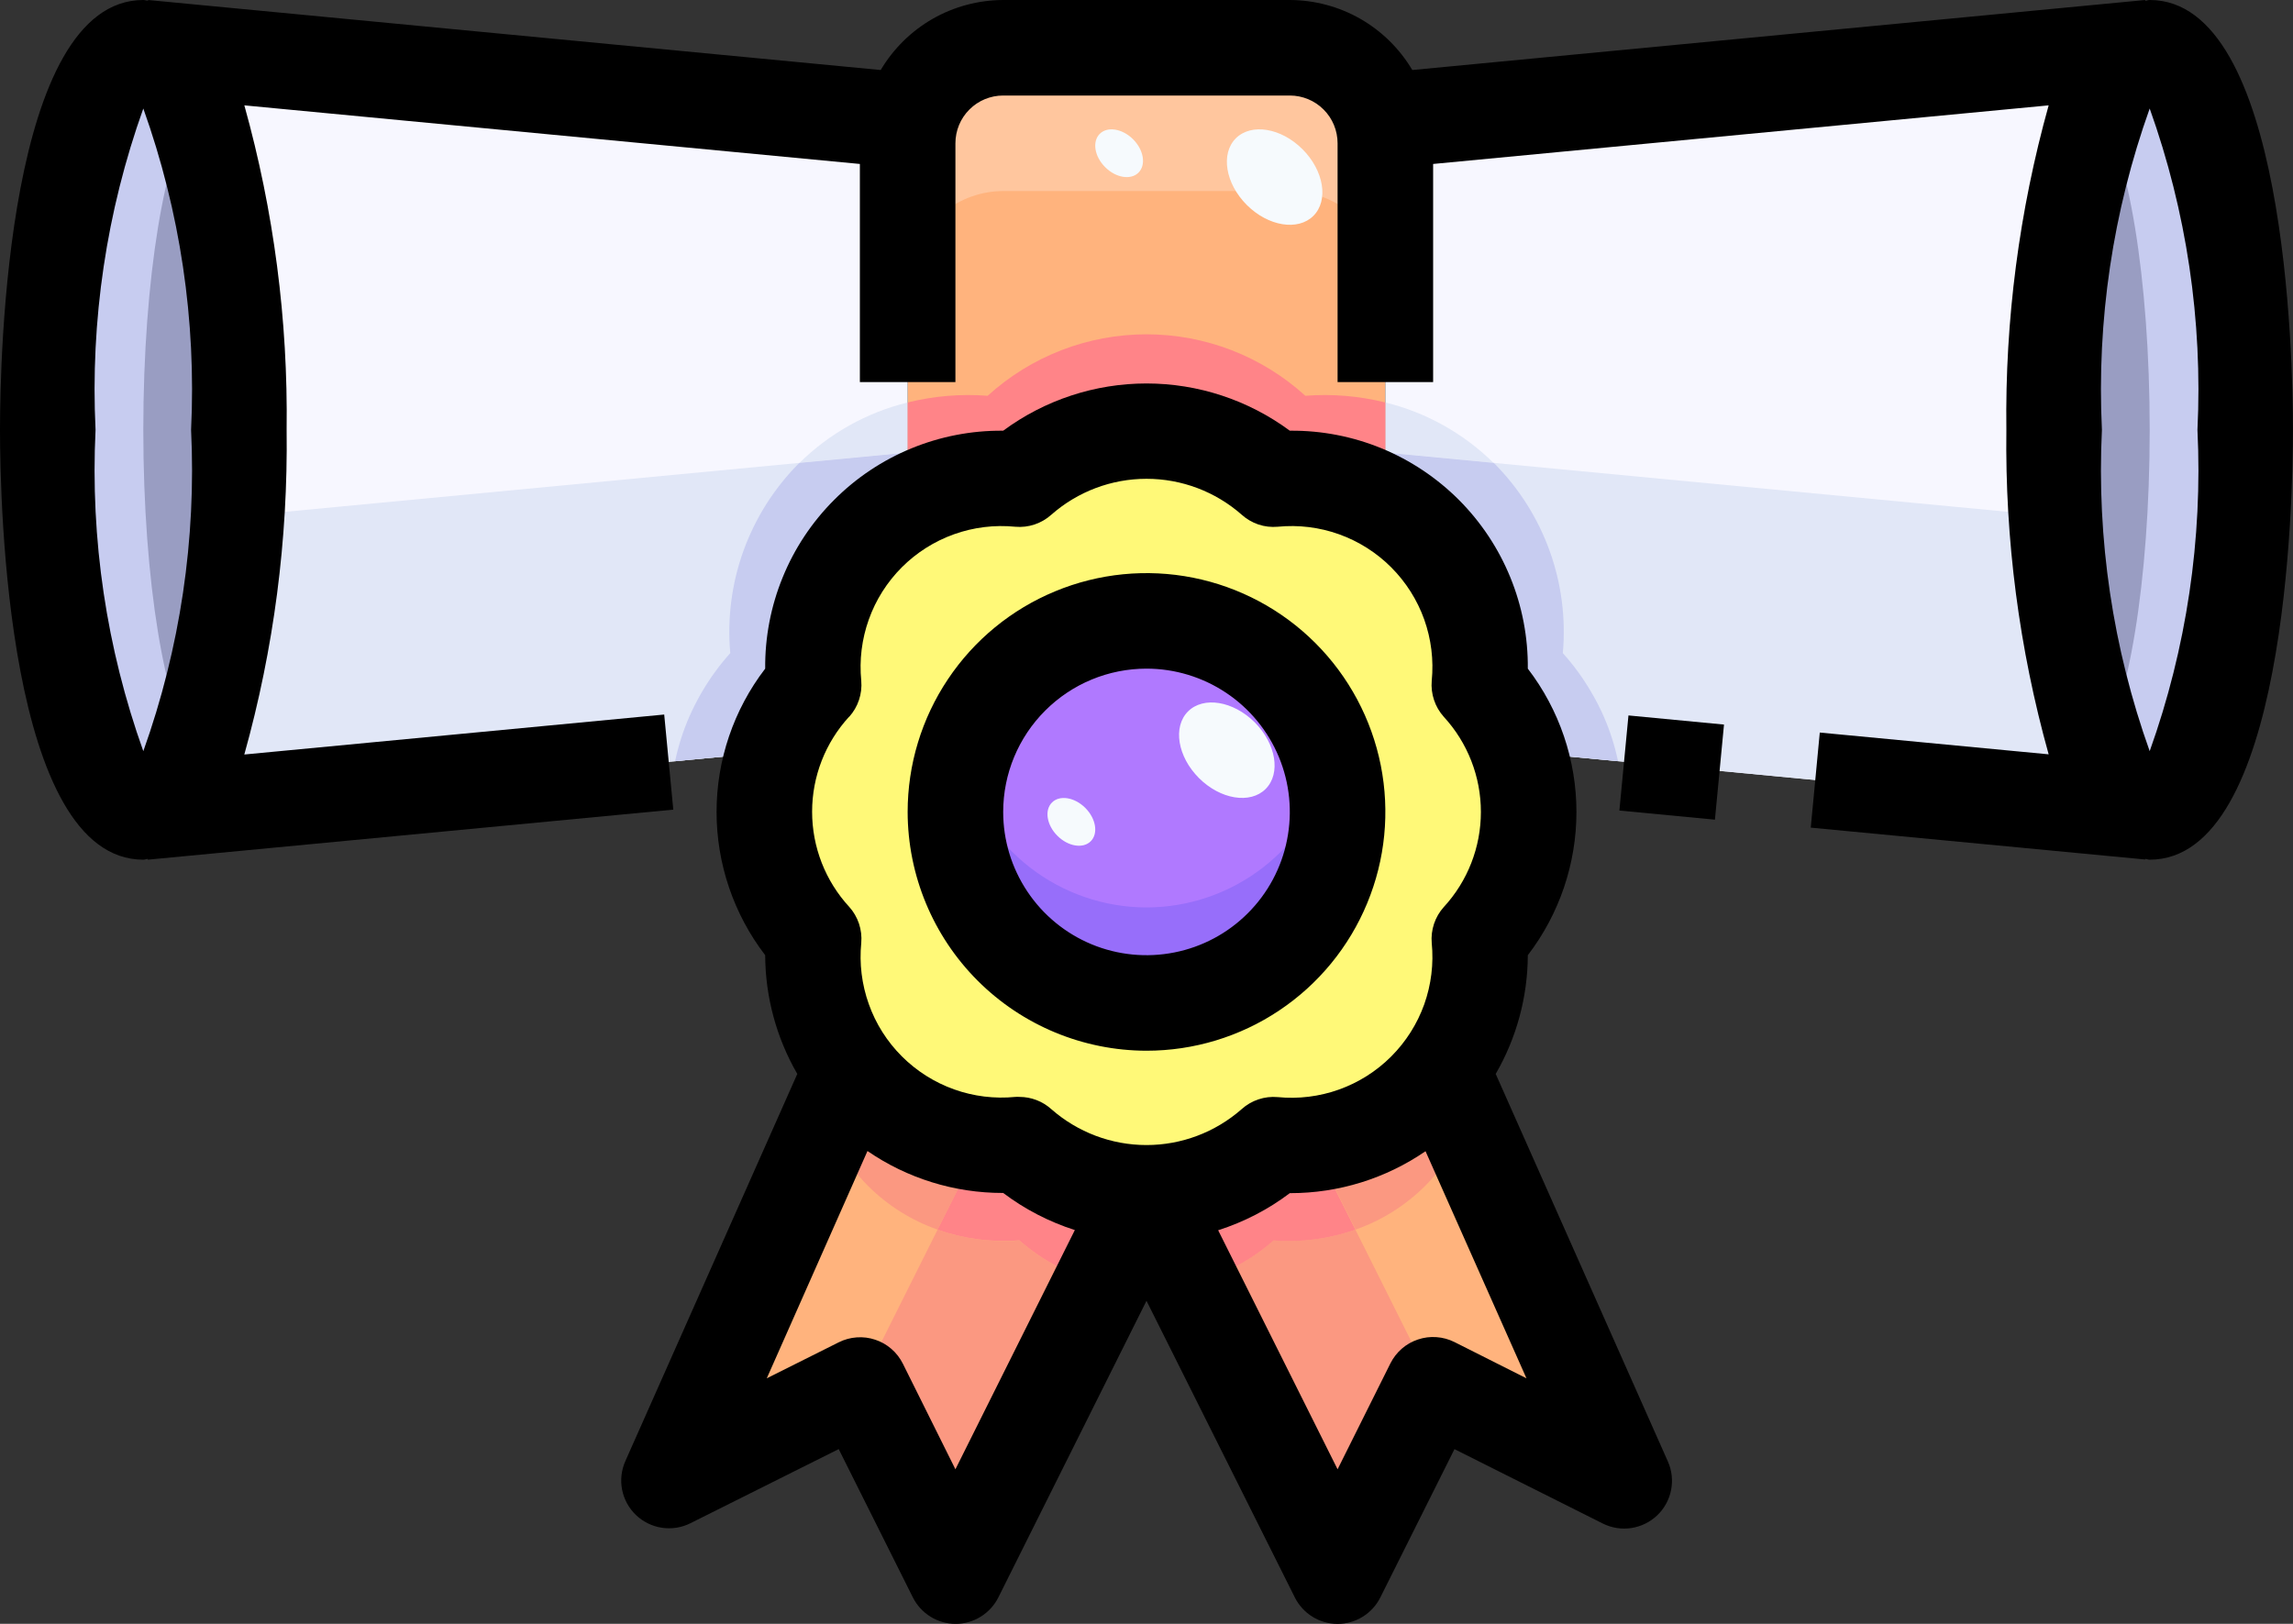 <svg width="48" height="34" viewBox="0 0 48 34" fill="none" xmlns="http://www.w3.org/2000/svg">
<rect x="0" y="0" width="48" height="34" fill="#333333" stroke="none"/>
<path d="M5 9C5 13.28 4.16 16.78 3.1 16.99C3.067 16.998 3.034 17.002 3 17C1.9 17 1 13.42 1 9C1 4.58 1.9 1 3 1L3.1 1.01C4.16 1.22 5 4.72 5 9Z" fill="#C7CCF0"/>
<path d="M45 1C46.1 1 47 4.58 47 9C47 13.42 46.1 17 45 17C44.966 17.002 44.933 16.999 44.9 16.99C43.84 16.78 43 13.28 43 9C43 4.72 43.84 1.22 44.9 1.01C44.933 1.002 44.966 0.999 45 1Z" fill="#C7CCF0"/>
<path d="M19 10.54V3C19 2.845 19.02 2.69 19.06 2.54C19.163 2.103 19.411 1.713 19.763 1.434C20.115 1.154 20.551 1.001 21 1H27C27.449 1.001 27.885 1.154 28.237 1.434C28.589 1.713 28.837 2.103 28.94 2.54C28.98 2.69 29 2.845 29 3V10.54C28.288 10.141 27.473 9.963 26.66 10.03C25.933 9.367 24.984 9 24 9C23.016 9 22.067 9.367 21.34 10.03C20.527 9.963 19.712 10.141 19 10.54Z" fill="#FFB37D"/>
<path d="M29 2.52L44.9 1.01C43.84 1.22 43 4.72 43 9C43 13.28 43.84 16.78 44.9 16.99L32 15.76L31.82 15.82C31.641 15.274 31.352 14.77 30.97 14.34C31.022 13.76 30.947 13.176 30.75 12.629C30.553 12.081 30.239 11.583 29.83 11.17C29.583 10.923 29.304 10.711 29 10.54V3C29 2.844 28.98 2.69 28.94 2.54L29 2.52Z" fill="#F7F7FF"/>
<path d="M19 3V10.54C18.696 10.711 18.417 10.923 18.17 11.17C17.761 11.583 17.447 12.081 17.25 12.629C17.053 13.176 16.978 13.76 17.03 14.34C16.648 14.77 16.359 15.274 16.18 15.82L16 15.76L3.1 16.99C4.16 16.78 5 13.28 5 9C5 4.72 4.16 1.22 3.1 1.01L19 2.52L19.06 2.54C19.02 2.69 19 2.844 19 3Z" fill="#F7F7FF"/>
<path d="M24 25L20 33L18 29L14 31L17.82 22.41C17.923 22.561 18.04 22.702 18.17 22.83C18.584 23.239 19.082 23.553 19.629 23.75C20.177 23.947 20.761 24.022 21.34 23.97C22.069 24.63 23.017 24.997 24 25Z" fill="#FFB37D"/>
<path d="M30.18 22.41L34 31L30 29L28 33L24 25C24.983 24.997 25.931 24.63 26.66 23.97C27.239 24.022 27.823 23.947 28.371 23.75C28.918 23.553 29.416 23.239 29.83 22.83C29.96 22.702 30.077 22.561 30.18 22.41Z" fill="#FFB37D"/>
<path d="M24 21C26.209 21 28 19.209 28 17C28 14.791 26.209 13 24 13C21.791 13 20 14.791 20 17C20 19.209 21.791 21 24 21Z" fill="#B079FF"/>
<path d="M31.45 15C31.81 15.605 32 16.296 32 17C32 17.704 31.81 18.395 31.45 19C31.313 19.236 31.152 19.457 30.97 19.66C31.059 20.643 30.777 21.624 30.18 22.41C30.077 22.561 29.96 22.702 29.83 22.83C29.416 23.239 28.918 23.553 28.371 23.75C27.823 23.947 27.239 24.022 26.66 23.97C25.933 24.633 24.984 25 24 25C23.016 25 22.067 24.633 21.34 23.97C20.761 24.022 20.177 23.947 19.629 23.75C19.082 23.553 18.584 23.239 18.17 22.83C18.04 22.702 17.923 22.561 17.82 22.41C17.223 21.624 16.941 20.643 17.03 19.66C16.848 19.457 16.687 19.236 16.55 19C16.19 18.395 16 17.704 16 17C16 16.296 16.19 15.605 16.55 15C16.687 14.764 16.848 14.543 17.03 14.34C16.975 13.76 17.048 13.175 17.245 12.627C17.442 12.079 17.758 11.582 18.17 11.17C18.582 10.758 19.079 10.442 19.628 10.245C20.175 10.048 20.76 9.975 21.34 10.03C22.067 9.367 23.016 9 24 9C24.984 9 25.933 9.367 26.66 10.03C27.24 9.975 27.825 10.048 28.372 10.245C28.921 10.442 29.418 10.758 29.83 11.17C30.242 11.582 30.558 12.079 30.755 12.627C30.952 13.175 31.025 13.76 30.97 14.34C31.152 14.543 31.313 14.764 31.45 15ZM28 17C28 16.209 27.765 15.435 27.326 14.778C26.886 14.12 26.262 13.607 25.531 13.304C24.8 13.002 23.996 12.922 23.22 13.077C22.444 13.231 21.731 13.612 21.172 14.171C20.612 14.731 20.231 15.444 20.077 16.22C19.922 16.995 20.002 17.8 20.305 18.531C20.607 19.262 21.12 19.886 21.778 20.326C22.436 20.765 23.209 21 24 21C25.061 21 26.078 20.578 26.828 19.828C27.579 19.078 28 18.061 28 17Z" fill="#FFF978"/>
<path d="M29 10.54C29.304 10.711 29.583 10.923 29.83 11.17C30.239 11.583 30.553 12.081 30.75 12.629C30.947 13.176 31.022 13.76 30.97 14.34C31.352 14.77 31.641 15.273 31.82 15.82L32 15.76L44.9 16.99C43.995 16.811 43.252 14.229 43.054 10.814L29 9.476V10.54Z" fill="#E1E7F7"/>
<path d="M4.946 10.814C4.746 14.229 4.005 16.814 3.1 16.99L16 15.76L16.18 15.82C16.359 15.273 16.648 14.77 17.03 14.34C16.978 13.76 17.053 13.176 17.25 12.629C17.447 12.081 17.761 11.583 18.17 11.17C18.417 10.923 18.696 10.711 19 10.54V9.476L4.946 10.814Z" fill="#E1E7F7"/>
<path d="M43.918 2.282C43.242 4.455 42.932 6.726 43 9C42.932 11.275 43.242 13.545 43.918 15.718C44.541 14.872 45 12.188 45 9C45 5.812 44.541 3.128 43.918 2.282Z" fill="#999DC2"/>
<path d="M4.082 2.282C4.758 4.455 5.068 6.726 5 9C5.068 11.275 4.758 13.545 4.082 15.718C3.459 14.872 3 12.188 3 9C3 5.812 3.459 3.128 4.082 2.282Z" fill="#999DC2"/>
<path d="M28.94 2.54C28.837 2.103 28.589 1.713 28.237 1.434C27.885 1.154 27.449 1.001 27 1H21C20.551 1.001 20.115 1.154 19.763 1.434C19.411 1.713 19.163 2.103 19.06 2.54C19.02 2.69 19 2.845 19 3V6C19 5.845 19.02 5.69 19.06 5.54C19.163 5.103 19.411 4.713 19.763 4.434C20.115 4.154 20.551 4.001 21 4H27C27.449 4.001 27.885 4.154 28.237 4.434C28.589 4.713 28.837 5.103 28.94 5.54C28.98 5.69 29 5.845 29 6V3C29 2.845 28.98 2.69 28.94 2.54Z" fill="#FFC69E"/>
<path d="M24 19C23.115 18.999 22.256 18.703 21.557 18.16C20.859 17.617 20.36 16.857 20.141 16C19.979 16.593 19.956 17.216 20.074 17.82C20.192 18.423 20.448 18.992 20.821 19.481C21.194 19.969 21.675 20.366 22.227 20.638C22.778 20.911 23.385 21.053 24 21.053C24.615 21.053 25.222 20.911 25.773 20.638C26.325 20.366 26.806 19.969 27.179 19.481C27.552 18.992 27.808 18.423 27.926 17.82C28.044 17.216 28.021 16.593 27.859 16C27.64 16.857 27.141 17.617 26.443 18.16C25.744 18.703 24.885 18.999 24 19Z" fill="#976EFA"/>
<path d="M19.627 25.746L18 29L20 33L23.064 26.873C22.425 26.717 21.834 26.408 21.34 25.973C20.759 26.018 20.176 25.941 19.627 25.746Z" fill="#FB9881"/>
<path d="M26.66 25.97C26.166 26.405 25.575 26.714 24.936 26.87L28 33L30 29L28.373 25.746C27.824 25.94 27.24 26.016 26.66 25.97Z" fill="#FB9881"/>
<path d="M21.34 23.97C21.068 23.991 20.795 23.985 20.524 23.953L19.624 25.746C20.173 25.94 20.757 26.016 21.337 25.97C21.831 26.405 22.422 26.714 23.061 26.87L24 25C23.017 24.997 22.069 24.63 21.34 23.97Z" fill="#FF8488"/>
<path d="M18.17 24.83C18.581 25.24 19.079 25.553 19.627 25.746L20.527 23.953C19.637 23.858 18.805 23.462 18.17 22.83C18.04 22.702 17.923 22.561 17.82 22.41L17.327 23.52C17.451 23.837 17.617 24.137 17.82 24.41C17.923 24.561 18.04 24.702 18.17 24.83Z" fill="#FB9881"/>
<path d="M28.373 25.746L27.473 23.953C27.202 23.985 26.929 23.991 26.657 23.97C25.928 24.629 24.982 24.996 24 25L24.936 26.873C25.575 26.717 26.166 26.408 26.66 25.973C27.241 26.018 27.824 25.941 28.373 25.746Z" fill="#FF8488"/>
<path d="M29.83 22.83C29.196 23.461 28.366 23.857 27.476 23.953L28.376 25.746C28.924 25.553 29.422 25.24 29.833 24.83C29.963 24.702 30.08 24.561 30.183 24.41C30.386 24.137 30.552 23.837 30.676 23.52L30.183 22.41C30.079 22.561 29.961 22.702 29.83 22.83Z" fill="#FB9881"/>
<path d="M19 8.427C18.145 8.636 17.363 9.074 16.736 9.692L19 9.476V8.427Z" fill="#E1E7F7"/>
<path d="M31.264 9.692C30.637 9.074 29.855 8.636 29 8.427V9.476L31.264 9.692Z" fill="#E1E7F7"/>
<path d="M29 9.476V8.427C28.453 8.291 27.887 8.243 27.325 8.287C26.416 7.459 25.23 7 24 7C22.77 7 21.584 7.459 20.675 8.287C20.113 8.243 19.547 8.291 19 8.427V10.54C19.194 10.431 19.396 10.339 19.605 10.265C19.674 10.24 19.744 10.225 19.814 10.204C19.99 10.15 20.17 10.109 20.352 10.08C20.436 10.067 20.518 10.053 20.602 10.045C20.846 10.019 21.093 10.014 21.338 10.03C21.695 9.711 22.104 9.457 22.548 9.279C23.479 8.907 24.517 8.907 25.448 9.279C25.892 9.458 26.301 9.712 26.658 10.03C26.903 10.014 27.149 10.019 27.394 10.045C27.478 10.054 27.56 10.066 27.644 10.08C27.826 10.108 28.006 10.15 28.182 10.204C28.252 10.225 28.322 10.24 28.391 10.265C28.602 10.339 28.805 10.431 29 10.54V9.476Z" fill="#FF8488"/>
<path d="M32 15.76L33.871 15.938C33.803 15.616 33.703 15.301 33.571 15C33.495 14.828 33.41 14.661 33.315 14.5C33.144 14.205 32.943 13.928 32.715 13.675C32.78 12.95 32.686 12.22 32.44 11.536C32.193 10.851 31.801 10.229 31.289 9.712L31.266 9.692L29 9.476V10.54C29.023 10.553 29.044 10.57 29.066 10.584C29.115 10.612 29.16 10.645 29.207 10.676C29.431 10.818 29.64 10.984 29.83 11.17C30.239 11.583 30.553 12.081 30.75 12.629C30.947 13.176 31.022 13.76 30.97 14.34C31.152 14.543 31.313 14.764 31.45 15L31.462 15.024C31.472 15.041 31.479 15.06 31.489 15.077C31.563 15.208 31.63 15.344 31.689 15.483C31.718 15.551 31.736 15.624 31.761 15.694C31.776 15.736 31.801 15.773 31.815 15.816L32 15.76Z" fill="#C7CCF0"/>
<path d="M19 9.476L16.736 9.692L16.713 9.712C16.201 10.229 15.809 10.851 15.562 11.536C15.316 12.22 15.222 12.95 15.287 13.675C15.059 13.928 14.858 14.205 14.687 14.5C14.593 14.662 14.508 14.828 14.432 15C14.3 15.301 14.2 15.616 14.132 15.938L16 15.76L16.18 15.82C16.194 15.777 16.219 15.74 16.234 15.698C16.259 15.628 16.277 15.555 16.306 15.487C16.366 15.348 16.432 15.212 16.506 15.081C16.516 15.064 16.523 15.045 16.533 15.028L16.55 15C16.687 14.764 16.848 14.543 17.03 14.34C16.978 13.76 17.053 13.176 17.25 12.629C17.447 12.081 17.761 11.583 18.17 11.17C18.36 10.984 18.569 10.818 18.793 10.676C18.84 10.645 18.885 10.612 18.934 10.584C18.956 10.57 18.977 10.553 19 10.54V9.476Z" fill="#C7CCF0"/>
<path d="M26.494 16.519C26.816 16.197 26.713 15.572 26.265 15.124C25.816 14.676 25.192 14.574 24.869 14.896C24.547 15.218 24.65 15.843 25.098 16.291C25.547 16.739 26.172 16.841 26.494 16.519Z" fill="#F6FAFD"/>
<path d="M22.833 17.614C22.994 17.453 22.943 17.14 22.719 16.916C22.494 16.692 22.182 16.641 22.021 16.803C21.86 16.964 21.911 17.276 22.135 17.5C22.359 17.724 22.672 17.775 22.833 17.614Z" fill="#F6FAFD"/>
<path d="M27.494 4.519C27.816 4.197 27.714 3.572 27.265 3.124C26.817 2.676 26.192 2.574 25.87 2.896C25.548 3.218 25.651 3.843 26.099 4.291C26.547 4.739 27.172 4.841 27.494 4.519Z" fill="#F6FAFD"/>
<path d="M23.833 3.614C23.994 3.453 23.943 3.14 23.719 2.916C23.494 2.692 23.182 2.641 23.021 2.803C22.86 2.964 22.91 3.276 23.135 3.5C23.359 3.725 23.672 3.775 23.833 3.614Z" fill="#F6FAFD"/>
<path d="M24 22C24.989 22 25.956 21.707 26.778 21.157C27.6 20.608 28.241 19.827 28.619 18.913C28.998 18 29.097 16.994 28.904 16.024C28.711 15.055 28.235 14.164 27.535 13.464C26.836 12.765 25.945 12.289 24.976 12.096C24.006 11.903 23 12.002 22.087 12.381C21.173 12.759 20.392 13.4 19.843 14.222C19.293 15.044 19 16.011 19 17C19.002 18.326 19.529 19.596 20.466 20.534C21.404 21.471 22.674 21.998 24 22ZM24 14C24.593 14 25.173 14.176 25.667 14.506C26.16 14.835 26.545 15.304 26.772 15.852C26.999 16.4 27.058 17.003 26.942 17.585C26.827 18.167 26.541 18.702 26.121 19.121C25.702 19.541 25.167 19.827 24.585 19.942C24.003 20.058 23.4 19.999 22.852 19.772C22.304 19.545 21.835 19.16 21.506 18.667C21.176 18.173 21 17.593 21 17C21 16.204 21.316 15.441 21.879 14.879C22.441 14.316 23.204 14 24 14Z" fill="black"/>
<path d="M31.31 22.486C31.747 21.73 31.979 20.873 31.982 20C32.642 19.139 33 18.084 33 17C33 15.915 32.642 14.86 31.982 14C31.988 13.345 31.864 12.695 31.616 12.089C31.369 11.483 31.003 10.932 30.541 10.468C30.078 10.005 29.528 9.638 28.923 9.388C28.317 9.139 27.668 9.013 27.013 9.018H27C26.131 8.376 25.08 8.029 24 8.029C22.92 8.029 21.869 8.376 21 9.018H20.988C20.333 9.013 19.684 9.139 19.078 9.388C18.472 9.637 17.922 10.004 17.46 10.468C16.997 10.931 16.631 11.482 16.384 12.089C16.136 12.695 16.012 13.345 16.018 14C15.358 14.86 15 15.915 15 17C15 18.084 15.358 19.139 16.018 20C16.021 20.873 16.253 21.73 16.69 22.486L13.09 30.594C13.007 30.782 12.983 30.991 13.023 31.193C13.063 31.395 13.165 31.58 13.313 31.722C13.462 31.864 13.652 31.957 13.855 31.988C14.059 32.019 14.267 31.986 14.451 31.894L17.557 30.341L19.109 33.446C19.192 33.612 19.32 33.752 19.478 33.85C19.636 33.948 19.818 34 20.004 34C20.19 34 20.372 33.948 20.53 33.85C20.688 33.752 20.816 33.612 20.899 33.446L24 27.236L27.105 33.447C27.188 33.613 27.316 33.753 27.474 33.851C27.632 33.949 27.814 34.001 28 34.001C28.186 34.001 28.368 33.949 28.526 33.851C28.684 33.753 28.812 33.613 28.895 33.447L30.447 30.342L33.553 31.9C33.737 31.992 33.945 32.025 34.149 31.994C34.352 31.963 34.542 31.87 34.691 31.728C34.84 31.586 34.941 31.401 34.981 31.199C35.021 30.997 34.998 30.788 34.914 30.6L31.31 22.486ZM17.777 15.008C17.868 14.906 17.938 14.787 17.981 14.657C18.024 14.528 18.041 14.391 18.029 14.255C17.986 13.82 18.04 13.382 18.187 12.971C18.333 12.56 18.57 12.187 18.878 11.878C19.187 11.569 19.56 11.333 19.971 11.186C20.382 11.039 20.821 10.986 21.255 11.029C21.391 11.041 21.528 11.025 21.658 10.981C21.787 10.938 21.907 10.868 22.008 10.777C22.559 10.292 23.267 10.025 24 10.025C24.734 10.025 25.442 10.292 25.993 10.777C26.094 10.868 26.213 10.938 26.343 10.982C26.472 11.025 26.609 11.041 26.745 11.029C27.179 10.986 27.618 11.039 28.029 11.186C28.44 11.333 28.813 11.569 29.122 11.878C29.43 12.187 29.667 12.56 29.814 12.971C29.96 13.382 30.014 13.82 29.971 14.255C29.959 14.391 29.976 14.528 30.019 14.657C30.062 14.787 30.132 14.906 30.223 15.008C30.723 15.551 31 16.262 31 17C31 17.738 30.723 18.449 30.223 18.992C30.132 19.093 30.062 19.213 30.019 19.342C29.976 19.472 29.959 19.609 29.971 19.745C30.014 20.179 29.96 20.617 29.814 21.029C29.667 21.439 29.43 21.813 29.122 22.121C28.813 22.43 28.44 22.666 28.029 22.813C27.618 22.96 27.179 23.014 26.745 22.971C26.609 22.959 26.472 22.975 26.342 23.019C26.213 23.062 26.094 23.131 25.992 23.223C25.441 23.707 24.733 23.975 24 23.975C23.266 23.975 22.558 23.707 22.007 23.223C21.824 23.058 21.586 22.967 21.34 22.967C21.312 22.965 21.283 22.965 21.255 22.967C20.821 23.01 20.382 22.956 19.971 22.809C19.56 22.662 19.187 22.426 18.878 22.117C18.57 21.809 18.333 21.436 18.187 21.024C18.04 20.613 17.986 20.175 18.029 19.741C18.041 19.605 18.024 19.468 17.981 19.338C17.938 19.209 17.868 19.089 17.777 18.988C17.277 18.445 17 17.734 17 16.996C17 16.258 17.277 15.547 17.777 15.004V15.008ZM20 30.764L18.9 28.553C18.841 28.435 18.76 28.33 18.661 28.244C18.562 28.158 18.447 28.092 18.322 28.051C18.197 28.009 18.066 27.992 17.934 28.002C17.803 28.011 17.675 28.046 17.558 28.105L16.051 28.859L18.159 24.1C18.991 24.672 19.977 24.978 20.987 24.978H21C21.453 25.32 21.96 25.582 22.5 25.755L20 30.764ZM30.447 28.1C30.329 28.041 30.201 28.006 30.07 27.997C29.939 27.987 29.808 28.004 29.683 28.046C29.558 28.087 29.443 28.153 29.344 28.239C29.245 28.325 29.164 28.43 29.105 28.548L28 30.764L25.5 25.759C26.04 25.586 26.548 25.324 27 24.982H27.013C28.023 24.982 29.009 24.676 29.841 24.104L31.954 28.859L30.447 28.1Z" fill="black"/>
<path d="M34.089 14.98L33.899 16.971L35.899 17.162L36.089 15.171L34.089 14.98Z" fill="black"/>
<path d="M45 0C44.967 0 44.939 0.014 44.906 0.016V0L29.564 1.466C29.3 1.021 28.925 0.651 28.476 0.394C28.026 0.137 27.518 0.002 27 0H21C20.482 0.002 19.974 0.137 19.524 0.394C19.075 0.651 18.7 1.021 18.436 1.466L3.1 0V0.012C3.061 0.014 3.033 0 3 0C0.145 0 0 7.5 0 9C0 10.5 0.145 18 3 18C3.033 18 3.061 17.986 3.094 17.984V18L14.094 16.952L13.904 14.961L5.114 15.798C5.732 13.586 6.03 11.297 6 9C6.03 6.705 5.732 4.417 5.115 2.206L18 3.433V8H20V3C20 2.735 20.105 2.48 20.293 2.293C20.48 2.105 20.735 2 21 2H27C27.265 2 27.52 2.105 27.707 2.293C27.895 2.48 28 2.735 28 3V8H30V3.433L42.885 2.206C42.268 4.417 41.97 6.705 42 9C41.97 11.295 42.268 13.583 42.885 15.794L38.094 15.338L37.905 17.329L44.905 17.996V17.984C44.938 17.984 44.966 18 44.999 18C47.854 18 47.999 10.5 47.999 9C47.999 7.5 47.855 0 45 0ZM2 9C1.889 6.713 2.229 4.428 3 2.272C3.771 4.428 4.111 6.713 4 9C4.111 11.287 3.771 13.572 3 15.728C2.229 13.572 1.889 11.287 2 9ZM45 15.728C44.229 13.572 43.889 11.287 44 9C43.889 6.713 44.229 4.428 45 2.272C45.771 4.428 46.111 6.713 46 9C46.111 11.287 45.771 13.572 45 15.728Z" fill="black"/>
</svg>
